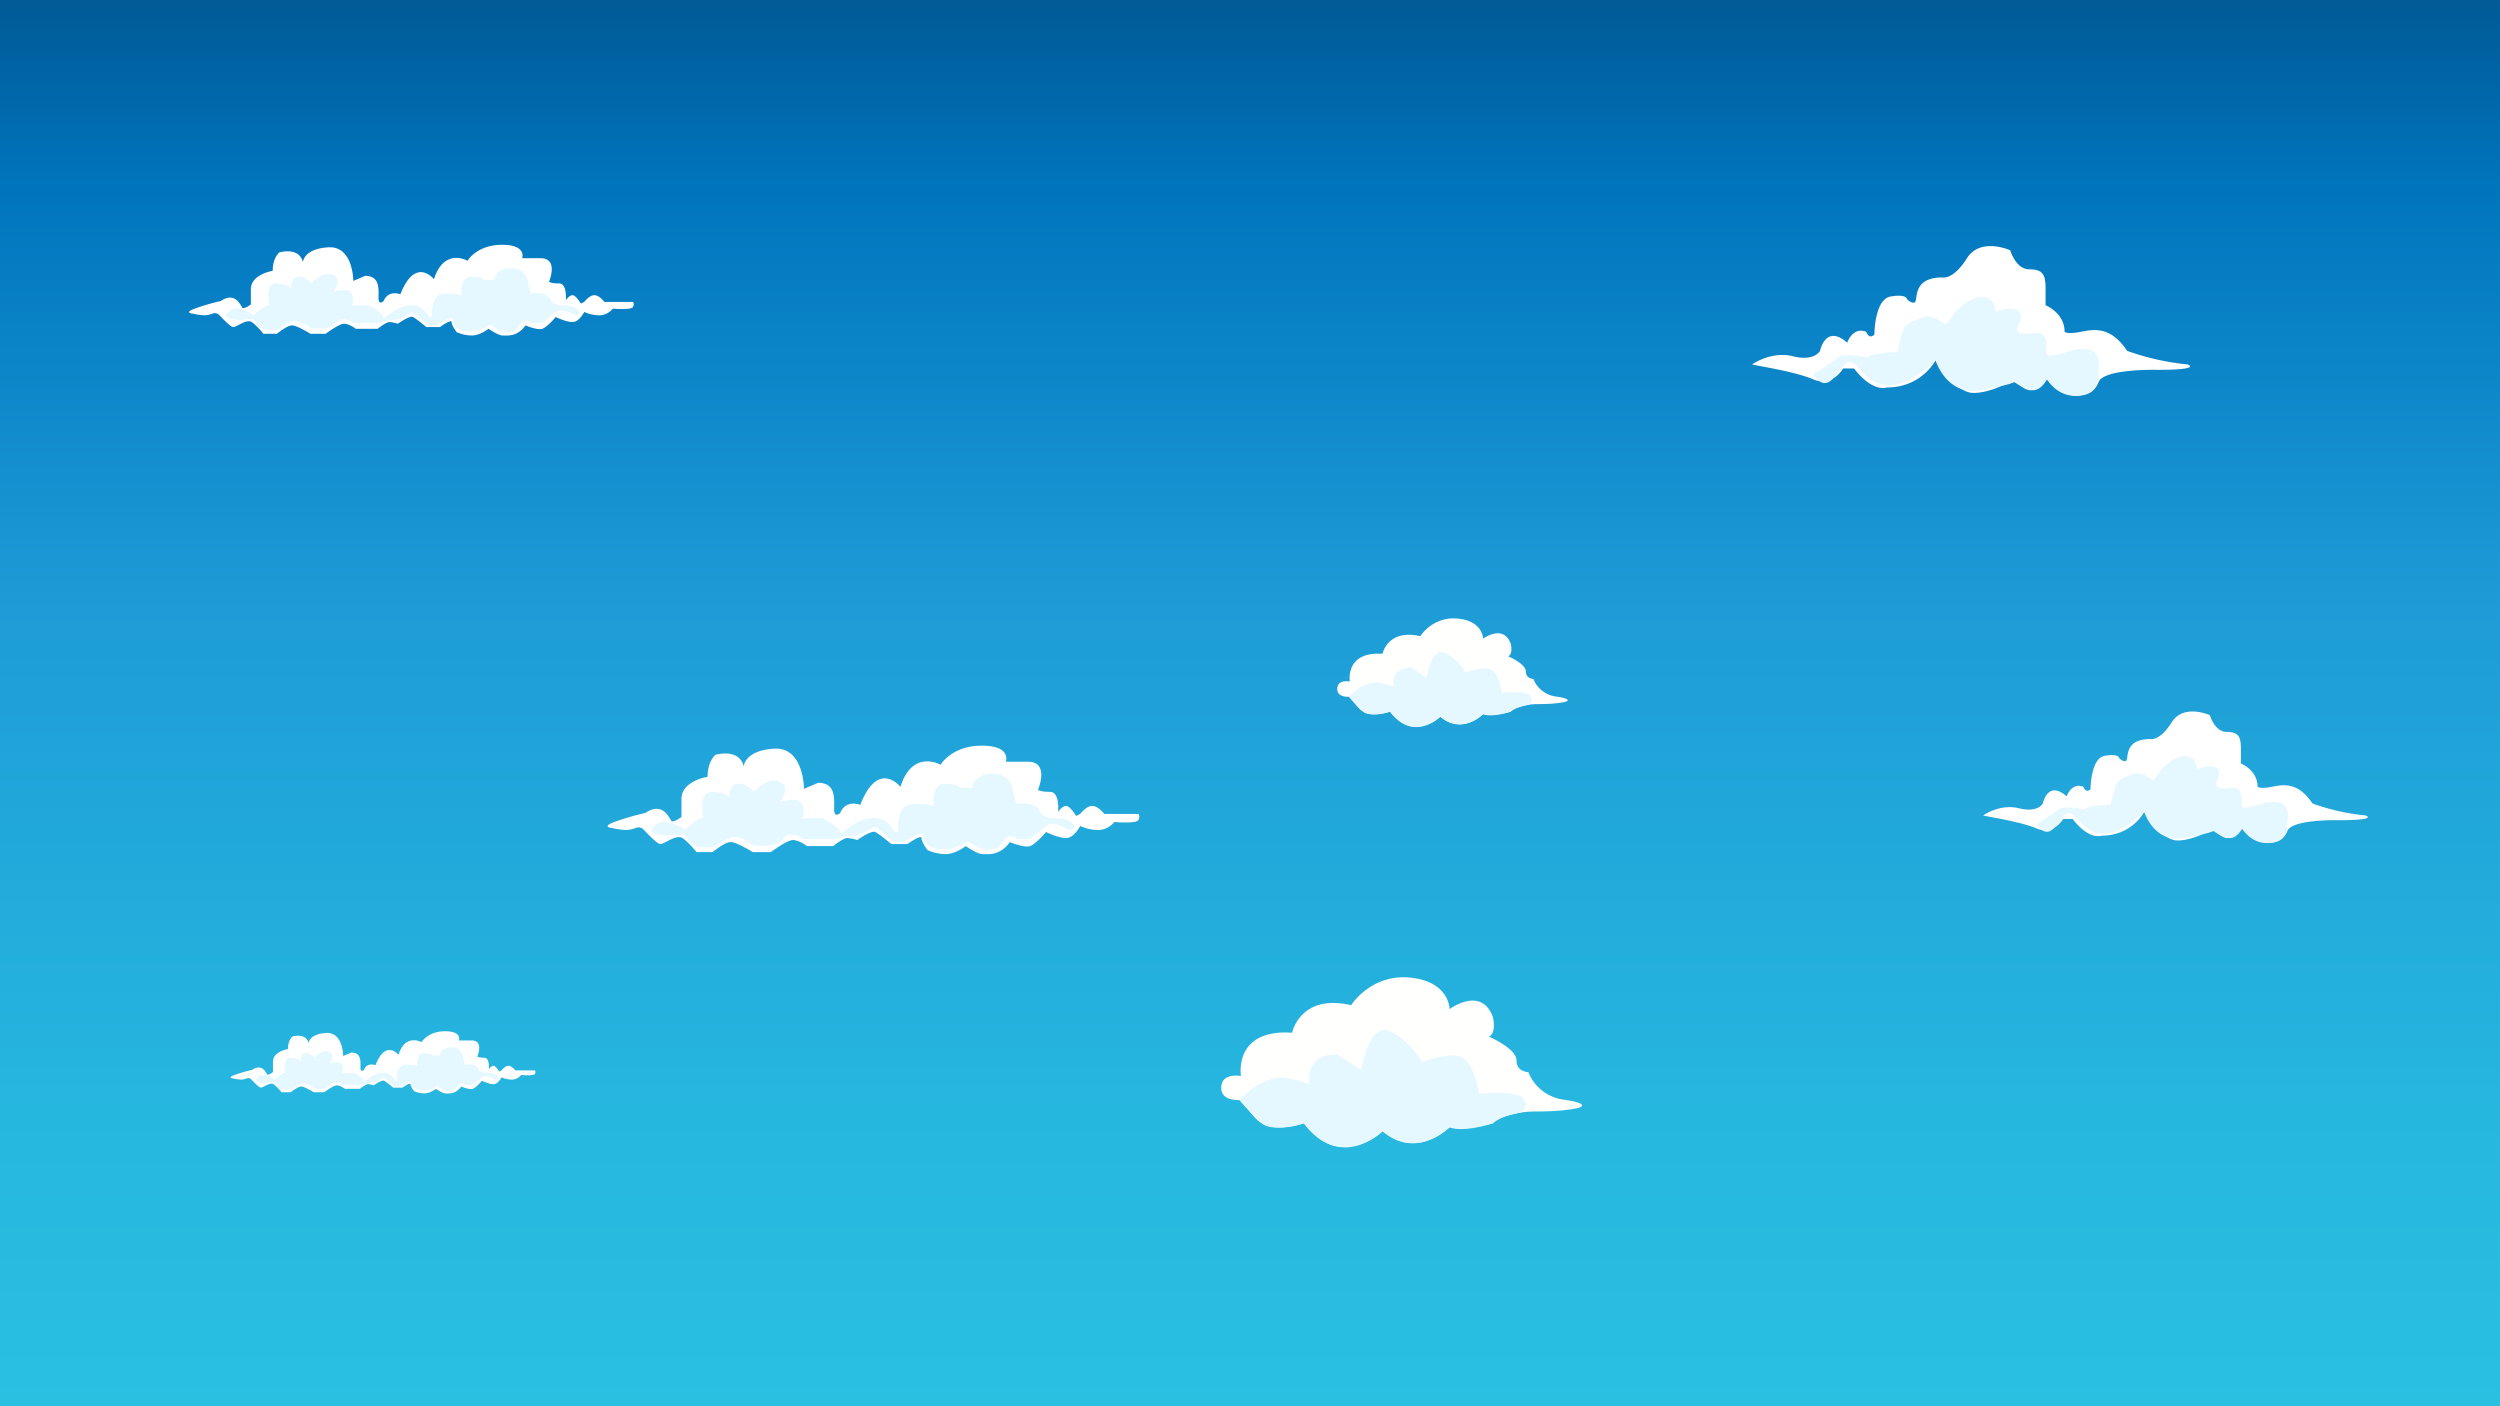 <svg xmlns="http://www.w3.org/2000/svg" xmlns:xlink="http://www.w3.org/1999/xlink" viewBox="0 0 1920 1080">
  <rect x="0" y="0" width="1920" height="1080" fill="#333333" stroke="none"/>
  <defs>
    <style>
      .cls-1 {
        fill: url(#Dégradé_sans_nom_35);
      }

      .cls-2 {
        fill: #fff;
      }

      .cls-3 {
        fill: #e5f8ff;
      }

      .cls-4 {
        fill: #fffffd;
      }
    </style>
    <linearGradient id="Dégradé_sans_nom_35" data-name="Dégradé sans nom 35" x1="960" y1="1080" x2="960" gradientUnits="userSpaceOnUse">
      <stop offset="0" stop-color="#29c0e2"/>
      <stop offset="0.208" stop-color="#26b7df"/>
      <stop offset="0.552" stop-color="#1e9dd7"/>
      <stop offset="0.567" stop-color="#1e9cd7"/>
      <stop offset="0.865" stop-color="#0075be"/>
      <stop offset="0.994" stop-color="#005b97"/>
    </linearGradient>
  </defs>
  <g id="Calque_1" data-name="Calque 1">
    <rect class="cls-1" width="1920" height="1080"/>
  </g>
  <g id="Calque_2" data-name="Calque 2">
    <g id="Nuage">
      <path class="cls-2" d="M148.158,240.89a45.771,45.771,0,0,0,9.03,1.29,19.417,19.417,0,0,0,6.285-1.408,4.497,4.497,0,0,1,4.871,1.151c3.163,3.388,8.935,9.287,10.774,9.287,2.58,0,10.32-6.45,14.19-3.87s9.03,9.03,9.03,9.03h10.32s7.74-6.45,11.61-6.45,14.19,6.45,14.19,6.45h11.61s10.32-7.74,14.19-7.74,9.03,3.87,9.03,3.87h16.77s6.45-5.16,9.03-5.16a26.242,26.242,0,0,1,6.45,1.29s9.03-6.45,11.61-5.16,10.32,7.74,10.32,7.74h10.32s9.03-6.45,9.03-3.87,3.87,7.74,3.87,7.74a28.744,28.744,0,0,0,11.61,2.58c6.45,0,12.9-5.16,12.9-5.16s7.383,5.16,10.787,5.16,11.143,1.29,17.593-7.74c0,0,9.03,3.87,12.9,2.58s10.32-9.03,10.32-9.03,7.74,3.87,12.9,3.87,9.03-7.74,9.03-7.74a28.744,28.744,0,0,0,11.61,2.58c6.45,0,10.32-5.16,10.32-5.16s14.19,1.29,15.48-1.29,0-3.87,0-3.87h-21.93s-3.87-5.16-7.74-5.16-7.74,5.16-7.74,5.16l-2.58,1.29s-3.87-6.45-6.45-6.45-5.16,3.87-5.16,3.87,1.29-12.9-5.16-12.9-7.74-1.29-7.74-1.29,7.74-18.06-6.45-18.06h-14.19s3.87-10.32-15.48-10.32-26.445,12.255-26.445,12.255-18.06-10.32-25.8,14.19c0,0-14.19-18.06-25.8,11.61,0,0-9.03-3.87-12.9,5.16,0,0-3.87,3.87-3.87-2.58s1.29-16.77-10.32-16.77l-9.03,3.87s0-27.09-19.35-25.8-19.35,11.61-19.35,11.61-1.29-11.61-18.06-7.74c0,0-5.16,3.87-5.16,14.19,0,0-16.77,2.58-16.77,14.19v11.61s-5.16,3.87-6.45,2.58-5.16-12.9-16.77-5.16a168.667,168.667,0,0,0-18.06,5.16C139.773,240.245,148.158,240.89,148.158,240.89Z"/>
      <path class="cls-3" d="M173.313,242.18s3.87-6.45,10.32-5.16a27.825,27.825,0,0,1,11.116,5.16s9.524-9.03,12.104-7.74c0,0-3.87-16.77,5.16-16.77s11.61,3.87,11.61,3.87-1.29-10.32,7.74-9.03c0,0,5.16,1.29,7.74,5.16,0,0,9.03-10.32,16.77-6.45s0,12.982,0,12.982,11.61-3.952,14.19,1.208a9.989,9.989,0,0,1,0,9.332l12.9-.302s5.16,2.58,6.45,3.87,5.16,2.58,5.16,6.45l5.16-3.87s7.74-6.45,16.77-6.45,12.9,9.03,12.9,9.03h2.58s-2.58-18.06,10.32-18.06,12.351,2.146,12.351,2.146-2.031-15.046,6.999-15.046,10.32,2.58,10.32,2.58h7.74s0-9.03,12.9-9.03,13.257,12.47,13.257,12.47,1.427,6.88,2.47,6.88,12.653-2.58,15.233,6.45c0,0,3.87,2.58,6.45,2.58s11.61,0,14.19,3.87-2.58,3.87-2.58,3.87-9.675-5.805-13.545-3.225-11.61,9.03-11.61,9.03h-8.385s-4.515-5.16-9.675,2.58-15.48,2.58-15.48,2.58l-6.45-3.87a26.989,26.989,0,0,1-15.48,5.16c-9.03,0-12.9-3.87-12.9-7.74s-5.16-1.29-5.16-1.29-10.32,9.03-18.06,1.29-9.03-6.45-9.03-6.45-6.45,5.16-11.61,5.16-11.61,2.58-11.61,2.58h-21.93s-7.74-6.45-12.9,0-19.35,3.87-19.35,3.87-7.74-6.45-12.9-5.16-11.61,6.45-11.61,6.45-11.61,1.29-15.48-2.58,0-6.45-11.61-5.16S173.313,242.18,173.313,242.18Z"/>
    </g>
    <g id="Nuage-2" data-name="Nuage">
      <path class="cls-2" d="M470.154,635.911a54.736,54.736,0,0,0,10.798,1.543,23.219,23.219,0,0,0,7.516-1.683,5.377,5.377,0,0,1,5.824,1.376c3.783,4.052,10.685,11.106,12.884,11.106,3.085,0,12.341-7.713,16.969-4.628s10.798,10.798,10.798,10.798h12.341s9.256-7.713,13.883-7.713,16.969,7.713,16.969,7.713h13.883s12.341-9.256,16.969-9.256,10.798,4.628,10.798,4.628H639.84s7.713-6.17,10.798-6.17a31.383,31.383,0,0,1,7.713,1.543s10.798-7.713,13.883-6.17,12.341,9.256,12.341,9.256h12.341s10.798-7.713,10.798-4.628,4.628,9.256,4.628,9.256a34.373,34.373,0,0,0,13.883,3.085c7.713,0,15.426-6.17,15.426-6.17s8.829,6.17,12.899,6.17,13.325,1.543,21.038-9.256c0,0,10.798,4.628,15.426,3.085s12.341-10.798,12.341-10.798,9.256,4.628,15.426,4.628,10.798-9.256,10.798-9.256a34.373,34.373,0,0,0,13.883,3.085c7.713,0,12.341-6.17,12.341-6.17s16.969,1.543,18.511-1.542,0-4.628,0-4.628H848.09s-4.628-6.17-9.256-6.17-9.256,6.17-9.256,6.17l-3.085,1.543s-4.628-7.713-7.713-7.713-6.17,4.628-6.17,4.628,1.543-15.426-6.17-15.426-9.256-1.543-9.256-1.543,9.256-21.596-7.713-21.596H772.503s4.628-12.341-18.511-12.341S722.369,587.32,722.369,587.32s-21.596-12.341-30.852,16.969c0,0-16.968-21.596-30.852,13.883,0,0-10.798-4.628-15.426,6.17,0,0-4.628,4.628-4.628-3.085s1.543-20.054-12.341-20.054l-10.798,4.628s0-32.395-23.139-30.852-23.139,13.883-23.139,13.883-1.543-13.883-21.596-9.256c0,0-6.17,4.628-6.17,16.969,0,0-20.054,3.085-20.054,16.969v13.883s-6.17,4.628-7.713,3.085-6.17-15.426-20.054-6.17a201.684,201.684,0,0,0-21.596,6.17C460.127,635.14,470.154,635.911,470.154,635.911Z"/>
      <path class="cls-3" d="M500.235,637.454s4.628-7.713,12.341-6.17a33.272,33.272,0,0,1,13.293,6.17s11.389-10.798,14.474-9.255c0,0-4.628-20.054,6.17-20.054s13.883,4.628,13.883,4.628-1.543-12.341,9.256-10.798c0,0,6.17,1.543,9.256,6.17,0,0,10.798-12.341,20.054-7.713s0,15.524,0,15.524,13.883-4.726,16.969,1.444a11.945,11.945,0,0,1,0,11.159l15.426-.361s6.17,3.085,7.713,4.628,6.17,3.085,6.17,7.713l6.17-4.628s9.256-7.713,20.054-7.713,15.426,10.798,15.426,10.798h3.085S686.889,617.4,702.315,617.4s14.77,2.566,14.77,2.566-2.429-17.992,8.369-17.992,12.341,3.085,12.341,3.085H747.05s0-10.798,15.426-10.798,15.853,14.912,15.853,14.912,1.707,8.227,2.954,8.227,15.13-3.085,18.216,7.713c0,0,4.628,3.085,7.713,3.085s13.883,0,16.969,4.628-3.085,4.628-3.085,4.628-11.569-6.942-16.197-3.857-13.883,10.798-13.883,10.798H780.987s-5.399-6.17-11.569,3.085-18.511,3.085-18.511,3.085l-7.713-4.628a32.274,32.274,0,0,1-18.511,6.17c-10.798,0-15.426-4.628-15.426-9.256s-6.17-1.543-6.17-1.543-12.341,10.798-21.596,1.543-10.798-7.713-10.798-7.713-7.713,6.17-13.883,6.17-13.883,3.085-13.883,3.085H616.701s-9.256-7.713-15.426,0-23.139,4.628-23.139,4.628-9.256-7.713-15.426-6.17-13.883,7.713-13.883,7.713-13.883,1.543-18.511-3.085,0-7.713-13.883-6.17S500.235,637.454,500.235,637.454Z"/>
    </g>
    <g id="Nuage-3" data-name="Nuage">
      <path class="cls-2" d="M179.11,828.26a31.379,31.379,0,0,0,6.191.884,13.313,13.313,0,0,0,4.309-.965,3.083,3.083,0,0,1,3.339.789c2.169,2.323,6.126,6.367,7.386,6.367,1.769,0,7.075-4.422,9.728-2.653s6.191,6.191,6.191,6.191H223.33s5.306-4.422,7.96-4.422,9.728,4.422,9.728,4.422h7.96s7.075-5.306,9.728-5.306,6.191,2.653,6.191,2.653h11.497s4.422-3.538,6.191-3.538a17.992,17.992,0,0,1,4.422.884s6.191-4.422,7.96-3.538,7.075,5.306,7.075,5.306h7.075s6.191-4.422,6.191-2.653,2.653,5.306,2.653,5.306a19.707,19.707,0,0,0,7.96,1.769c4.422,0,8.844-3.538,8.844-3.538s5.062,3.538,7.395,3.538,7.64.884,12.062-5.306c0,0,6.191,2.653,8.844,1.769s7.075-6.191,7.075-6.191,5.306,2.653,8.844,2.653,6.191-5.306,6.191-5.306a19.707,19.707,0,0,0,7.96,1.769,9.551,9.551,0,0,0,7.075-3.538s9.728.884,10.613-.884,0-2.653,0-2.653H395.788s-2.653-3.538-5.306-3.538-5.306,3.538-5.306,3.538l-1.769.884s-2.653-4.422-4.422-4.422-3.538,2.653-3.538,2.653.884-8.844-3.538-8.844-5.306-.884-5.306-.884,5.306-12.382-4.422-12.382h-9.728S355.106,792,341.84,792s-18.13,8.402-18.13,8.402-12.382-7.075-17.688,9.728c0,0-9.728-12.382-17.688,7.96,0,0-6.191-2.653-8.844,3.538,0,0-2.653,2.653-2.653-1.769s.884-11.497-7.075-11.497l-6.191,2.653s0-18.572-13.266-17.688-13.266,7.96-13.266,7.96-.884-7.96-12.382-5.306c0,0-3.538,2.653-3.538,9.728,0,0-11.497,1.769-11.497,9.728v7.96s-3.538,2.653-4.422,1.769-3.538-8.844-11.497-3.538a115.626,115.626,0,0,0-12.382,3.538C173.361,827.818,179.11,828.26,179.11,828.26Z"/>
      <path class="cls-3" d="M196.356,829.145s2.653-4.422,7.075-3.538a19.076,19.076,0,0,1,7.621,3.538s6.53-6.191,8.298-5.306c0,0-2.653-11.497,3.538-11.497s7.96,2.653,7.96,2.653-.884-7.075,5.306-6.191a10.021,10.021,0,0,1,5.306,3.538s6.191-7.075,11.497-4.422,0,8.9,0,8.9,7.96-2.71,9.728.828a6.848,6.848,0,0,1,0,6.398l8.844-.207a28.373,28.373,0,0,1,4.422,2.653c.884.884,3.538,1.769,3.538,4.422l3.538-2.653s5.306-4.422,11.497-4.422,8.844,6.191,8.844,6.191h1.769s-1.769-12.382,7.075-12.382,8.468,1.471,8.468,1.471-1.392-10.315,4.798-10.315,7.075,1.769,7.075,1.769H337.86s0-6.191,8.844-6.191,9.089,8.549,9.089,8.549.979,4.717,1.694,4.717,8.675-1.769,10.443,4.422c0,0,2.653,1.769,4.422,1.769s7.96,0,9.728,2.653-1.769,2.653-1.769,2.653-6.633-3.98-9.286-2.211-7.96,6.191-7.96,6.191h-5.749s-3.095-3.538-6.633,1.769-10.613,1.769-10.613,1.769l-4.422-2.653a18.503,18.503,0,0,1-10.613,3.538c-6.191,0-8.844-2.653-8.844-5.306s-3.538-.884-3.538-.884-7.075,6.191-12.382.884-6.191-4.422-6.191-4.422-4.422,3.538-7.96,3.538a26.14,26.14,0,0,0-7.96,1.769H263.128s-5.306-4.422-8.844,0-13.266,2.653-13.266,2.653-5.306-4.422-8.844-3.538-7.96,4.422-7.96,4.422-7.96.884-10.613-1.769,0-4.422-7.96-3.538S196.356,829.145,196.356,829.145Z"/>
    </g>
    <g id="Nuage_2" data-name="Nuage 2">
      <path class="cls-2" d="M1345.627,279.87s14.607-10.434,31.302-6.26,20.868-4.174,20.868-4.174,4.174-20.868,20.868-6.26c0,0,4.173-12.521,14.607-8.347,0,0,2.087,6.26,6.26,2.087,0,0,0-27.128,12.521-29.215s12.521,2.087,12.521,2.087,4.173,4.174,6.26,2.087-2.087-18.781,20.868-18.781c0,0,8.347,2.087,18.781-14.607s33.389-6.26,33.389-6.26,4.173,14.607,14.607,14.607S1571,211.006,1571,221.44v12.997s14.607,5.784,14.607,20.391c0,0,2.087,2.087,12.521,0s22.955-4.174,35.475,14.607a192.469,192.469,0,0,0,46.398,10.434s12.032,4.174-23.443,4.174c0,0-40.692-1.043-44.866,9.39s-12.521,10.434-18.781,10.434-20.868-12.521-20.868-12.521-6.26,8.347-12.521,8.347-12.521-8.347-12.521-8.347-16.694,10.434-31.302,10.434-29.215-25.041-29.215-25.041-10.434,20.868-37.562,20.868c0,0-10.434,4.174-25.041-14.607h-8.347s-8.347,14.607-22.955,8.347S1348.757,280.913,1345.627,279.87Z"/>
      <path class="cls-3" d="M1392.58,287.174s6.26,12.521,14.607,4.173,10.434-18.781,18.781-10.434,14.607,16.694,29.215,14.607,31.302-18.781,31.302-18.781,8.347,27.128,33.389,22.955,27.128-6.26,27.128-6.26,8.347,6.26,14.607,6.26,10.434-8.347,10.434-8.347,8.347,14.608,25.041,12.521,14.607-18.781,14.607-18.781,6.26-25.041-25.041-14.607c0,0-12.521,4.174-14.607,2.087s4.174-18.781-10.434-16.694-12.521-4.174-12.521-4.174,10.434-16.694-8.347-14.607l-8.347,2.087s0-14.607-14.607-10.434-22.955,20.868-22.955,20.868-10.434-8.347-16.694-6.26-14.607,4.174-16.694,10.434-4.174,16.694-4.174,16.694-18.781,0-22.955,4.174c0,0-18.781-4.174-22.955,0S1392.58,287.174,1392.58,287.174Z"/>
    </g>
    <g id="Nuage_3" data-name="Nuage 3">
      <path class="cls-4" d="M1036.658,523.368s-3.863-23.178,25.109-21.246c0,0,3.863-19.315,28.972-13.521,0,0,9.658-15.452,28.972-13.52s19.315,15.452,19.315,15.452,15.452-11.589,21.246,3.863c0,0,1.931,7.726-1.931,9.657,0,0,13.52,5.795,13.52,11.589s5.795,5.795,5.795,5.795a21.698,21.698,0,0,0,17.383,13.52c13.52,1.931,7.726,3.863,7.726,3.863s-5.795,1.931-21.246,1.931-21.246,5.794-21.246,5.794-13.52,3.863-21.246,1.931c0,0-7.726,7.726-17.383,7.726a23.136,23.136,0,0,1-15.452-5.795,29.555,29.555,0,0,1-19.315,7.726c-11.589,0-19.315-11.589-19.315-11.589s-15.452,5.795-23.178-1.931-5.795-9.658-5.795-9.658S1027,536.888,1027,529.162,1036.658,523.368,1036.658,523.368Z"/>
      <path class="cls-3" d="M1035.837,535.169s11.444-12.767,23.032-10.836,11.589,3.863,11.589,3.863-3.863-15.452,13.521-15.452l11.589,7.726s3.863-23.178,13.521-19.315,16.5,15.368,16.5,15.368,14.404-5.711,20.198-1.848,7.726,17.384,7.726,17.384,17.383-1.931,21.246,1.931-.376,7.217-.376,7.217-13.144,2.441-14.11,5.338c0,0-14.486,4.829-21.246,1.931,0,0-16.418,16.418-32.835,1.931,0,0-20.281,20.281-38.63-3.863,0,0-15.369,4.747-20.722-.041A145.289,145.289,0,0,1,1035.837,535.169Z"/>
    </g>
    <g id="Nuage_3-2" data-name="Nuage 3">
      <path class="cls-4" d="M953.04,826.399s-6.047-36.283,39.306-33.259c0,0,6.047-30.236,45.354-21.165,0,0,15.118-24.189,45.354-21.165s30.236,24.189,30.236,24.189,24.189-18.141,33.259,6.047c0,0,3.024,12.094-3.024,15.118,0,0,21.165,9.071,21.165,18.142s9.071,9.071,9.071,9.071a33.966,33.966,0,0,0,27.212,21.165c21.165,3.023,12.094,6.047,12.094,6.047s-9.071,3.024-33.259,3.024-33.259,9.071-33.259,9.071-21.165,6.047-33.259,3.024c0,0-12.094,12.094-27.212,12.094a36.216,36.216,0,0,1-24.189-9.071s-12.094,12.094-30.236,12.094-30.236-18.142-30.236-18.142-24.189,9.071-36.283-3.023-9.071-15.118-9.071-15.118-18.141,3.023-18.141-9.071S953.04,826.399,953.04,826.399Z"/>
      <path class="cls-3" d="M951.756,844.872S969.67,824.887,987.811,827.91s18.142,6.047,18.142,6.047-6.047-24.189,21.165-24.189l18.142,12.094s6.047-36.283,21.165-30.236,25.829,24.058,25.829,24.058,22.548-8.94,31.619-2.893,12.094,27.212,12.094,27.212,27.212-3.024,33.259,3.024-.589,11.297-.589,11.297-20.576,3.821-22.088,8.356c0,0-22.677,7.559-33.259,3.024,0,0-25.701,25.7-51.401,3.024,0,0-31.748,31.748-60.472-6.047,0,0-24.059,7.43-32.439-.064A227.444,227.444,0,0,1,951.756,844.872Z"/>
    </g>
    <g id="Nuage_2-2" data-name="Nuage 2">
      <path class="cls-2" d="M1523.048,626.251s12.83-9.165,27.493-5.499,18.329-3.666,18.329-3.666,3.666-18.329,18.329-5.499c0,0,3.666-10.997,12.83-7.332,0,0,1.833,5.499,5.499,1.833,0,0,0-23.828,10.997-25.66s10.997,1.833,10.997,1.833,3.666,3.666,5.499,1.833-1.833-16.496,18.329-16.496c0,0,7.332,1.833,16.496-12.83s29.326-5.499,29.326-5.499,3.666,12.83,12.83,12.83S1721,565.765,1721,574.93v11.416s12.83,5.08,12.83,17.91c0,0,1.833,1.833,10.997,0s20.162-3.666,31.159,12.83a169.048,169.048,0,0,0,40.753,9.165s10.568,3.666-20.591,3.666c0,0-35.741-.916-39.407,8.248s-10.997,9.164-16.496,9.164-18.329-10.997-18.329-10.997-5.499,7.332-10.997,7.332-10.997-7.332-10.997-7.332-14.663,9.164-27.493,9.164-25.66-21.995-25.66-21.995-9.165,18.329-32.992,18.329c0,0-9.165,3.666-21.995-12.83H1584.45s-7.332,12.83-20.162,7.332S1525.797,627.167,1523.048,626.251Z"/>
      <path class="cls-3" d="M1564.288,632.666s5.499,10.997,12.83,3.666,9.164-16.496,16.496-9.165,12.83,14.663,25.66,12.83,27.493-16.496,27.493-16.496,7.332,23.828,29.326,20.162,23.828-5.499,23.828-5.499,7.332,5.499,12.83,5.499,9.164-7.332,9.164-7.332,7.332,12.83,21.995,10.997,12.83-16.496,12.83-16.496,5.499-21.995-21.995-12.83c0,0-10.997,3.666-12.83,1.833s3.666-16.496-9.164-14.663-10.997-3.666-10.997-3.666,9.165-14.663-7.332-12.83l-7.332,1.833s0-12.83-12.83-9.165-20.162,18.329-20.162,18.329-9.164-7.332-14.663-5.499-12.83,3.666-14.663,9.165-3.666,14.663-3.666,14.663-16.496,0-20.162,3.666c0,0-16.496-3.666-20.162,0S1564.288,632.666,1564.288,632.666Z"/>
    </g>
  </g>
</svg>
